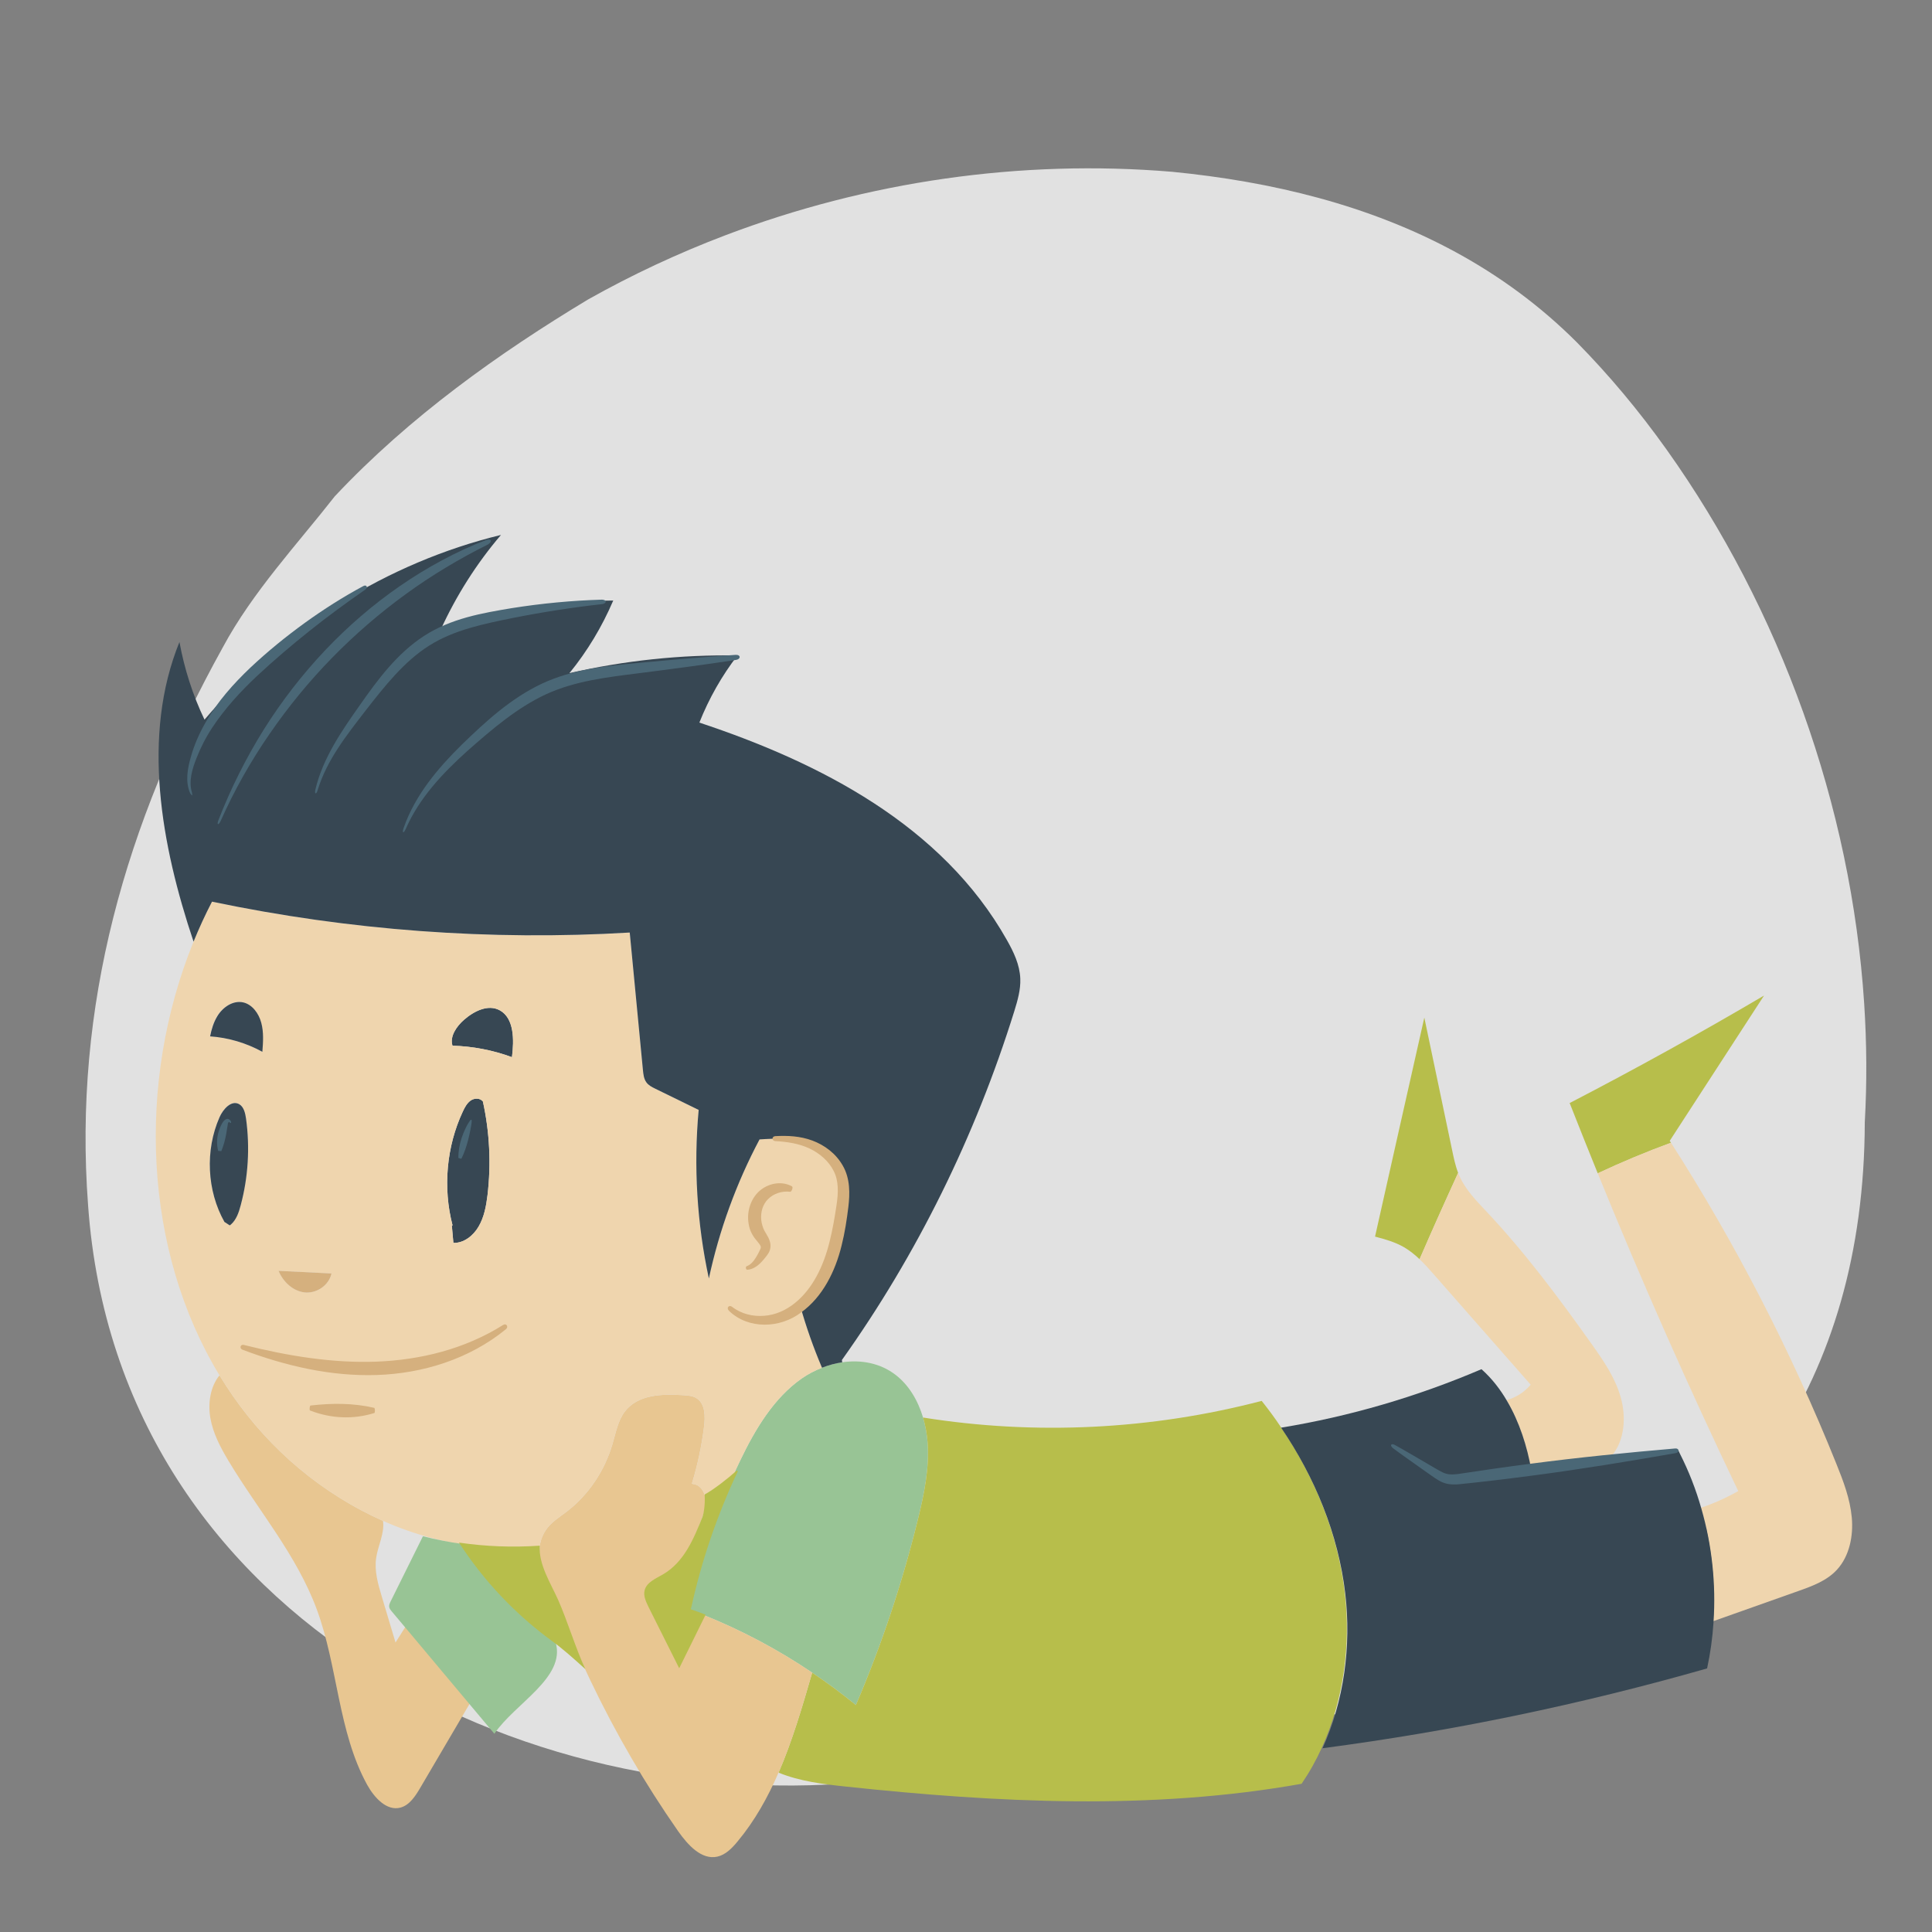 <?xml version="1.0" encoding="UTF-8" standalone="no"?>
<!-- Created with Inkscape (http://www.inkscape.org/) -->

<svg
   xmlns:dc="http://purl.org/dc/elements/1.1/"
   xmlns:cc="http://creativecommons.org/ns#"
   xmlns:rdf="http://www.w3.org/1999/02/22-rdf-syntax-ns#"
   xmlns:svg="http://www.w3.org/2000/svg"
   xmlns="http://www.w3.org/2000/svg"
   xmlns:sodipodi="http://sodipodi.sourceforge.net/DTD/sodipodi-0.dtd"
   xmlns:inkscape="http://www.inkscape.org/namespaces/inkscape"
   width="500"
   height="500"
   viewBox="0 0 500 500"
   id="svg4822"
   version="1.1"
   inkscape:version="0.91 r13725"
   sodipodi:docname="convenience.svg">
  <rect x="0" y="0" width="500" height="500" fill="#808080" stroke="none"/>
  <defs
     id="defs4824" />
  <sodipodi:namedview
     id="base"
     pagecolor="#ffffff"
     bordercolor="#666666"
     borderopacity="1.0"
     inkscape:pageopacity="0.0"
     inkscape:pageshadow="2"
     inkscape:zoom="0.98994949"
     inkscape:cx="189.74799"
     inkscape:cy="155.19879"
     inkscape:document-units="px"
     inkscape:current-layer="layer1"
     showgrid="false"
     inkscape:window-width="1366"
     inkscape:window-height="708"
     inkscape:window-x="0"
     inkscape:window-y="0"
     inkscape:window-maximized="1"
     units="px" />
  <g
     inkscape:label="Layer 1"
     inkscape:groupmode="layer"
     id="layer1"
     transform="translate(0,-552.362)">
    <path
       d="m 431.373,668.793 c 29.332,41.245 47.741,92.023 51.077,143.29 0.668,10.254 0.731,20.528 0.155,30.732 -0.169,68.193 -34.413,110.446 -82.26,134.484 -9.569,4.805 -19.683,8.884 -30.17,12.253 -15.129,4.436 -31.42,8.257 -48.447,11.423 -14.356,2.639 -29.273,5.18 -44.489,7.253 -15.216,2.071 -30.734,3.669 -46.284,4.421 -90.148,12.403 -200.421,-39.13 -208.159,-148.379 -3.871,-51.531 9.673,-98.94 34.822,-144.29 7.737,-14.43 19.346,-26.797 29.018,-39.165 19.346,-20.613 42.562,-37.103 65.532,-50.937 11.437,-6.436 23.336,-11.989 35.573,-16.636 36.705,-13.934 76.444,-19.706 115.648,-16.419 12.852,1.262 25.597,3.413 37.94,6.778 24.682,6.735 47.751,18.329 66.804,37.396 8.252,8.383 16.024,17.655 23.241,27.794"
       style="fill:#e6e6e6;fill-opacity:0.941;fill-rule:nonzero;stroke:none"
       id="path84"
       inkscape:connector-curvature="0" />
    <path
       d="m 456.534,810.006 c -8.13,12.542 -16.279,25.06 -24.409,37.602 l 0.324,0.49 c -6.421,2.364 -12.754,5.007 -18.955,7.915 -2.401,-5.93 -4.784,-11.859 -7.125,-17.824 l -0.161,-0.349 c 17.017,-8.823 33.784,-18.089 50.326,-27.833"
       style="fill:#b7be4b;fill-opacity:1;fill-rule:nonzero;stroke:none"
       id="path94"
       inkscape:connector-curvature="0" />
    <path
       d="m 375.772,849.841 c 0.429,2.053 0.84,4.107 1.593,6.052 -3.395,7.407 -6.734,14.864 -9.98,22.349 -1.25,-1.188 -2.587,-2.262 -4.062,-3.122 -2.308,-1.323 -4.864,-2.049 -7.408,-2.71 l -0.057,-0.007 c 4.233,-18.921 8.503,-37.795 12.754,-56.692 2.379,11.375 4.76,22.753 7.159,34.13"
       style="fill:#b7be4b;fill-opacity:1;fill-rule:nonzero;stroke:none"
       id="path96"
       inkscape:connector-curvature="0" />
    <path
       d="m 479.238,945.067 c 0.446,4.812 -0.621,10.001 -3.783,13.479 -2.644,2.91 -6.388,4.274 -9.986,5.549 -7.379,2.615 -14.76,5.252 -22.138,7.847 0.67,-9.892 -0.399,-19.908 -3.13,-29.373 3.331,-1.119 6.577,-2.576 9.656,-4.322 -12.919,-26.994 -25.056,-54.441 -36.363,-82.235 6.201,-2.908 12.534,-5.551 18.955,-7.915 16.749,26.155 31.121,54.025 42.812,83.124 1.801,4.458 3.533,9.012 3.977,13.845"
       style="fill:#efd5ae;fill-opacity:1;fill-rule:nonzero;stroke:none"
       id="path98"
       inkscape:connector-curvature="0" />
    <path
       d="m 419.425,913.936 c 1.467,5.126 1.056,11.195 -2.31,15.168 -0.153,0.191 -0.346,0.377 -0.535,0.544 -6.795,0.937 -13.596,1.936 -20.365,3.021 -1.123,-6.312 -3.124,-12.572 -6.295,-17.963 2.373,-0.64 4.583,-2.043 6.223,-3.981 -8.279,-9.432 -16.537,-18.841 -24.816,-28.252 -1.266,-1.44 -2.548,-2.901 -3.942,-4.23 3.246,-7.485 6.586,-14.942 9.98,-22.349 0.124,0.323 0.252,0.627 0.397,0.952 1.598,3.506 4.312,6.28 6.913,9.04 9.941,10.56 18.721,22.304 27.193,34.243 3.04,4.278 6.109,8.684 7.556,13.808"
       style="fill:#efd5ae;fill-opacity:1;fill-rule:nonzero;stroke:none"
       id="path100"
       inkscape:connector-curvature="0" />
    <path
       d="m 238.886,919.216 c 0.604,2.073 1.003,4.248 1.172,6.399 0.501,6.724 -0.904,13.433 -2.503,19.953 -4.046,16.475 -9.414,32.56 -16.051,48.055 -3.651,-2.975 -7.432,-5.779 -11.311,-8.385 -8.889,-5.996 -18.354,-11.017 -28.212,-14.962 -1.142,-0.473 -2.287,-0.904 -3.454,-1.338 l 0.14,-0.462 c 2.383,-11.577 6.022,-22.852 10.774,-33.577 0.688,-1.544 1.394,-3.064 2.116,-4.56 3.911,-8.162 8.745,-16.206 15.92,-21.224 1.622,-1.134 3.401,-2.064 5.255,-2.78 1.695,-0.67 3.451,-1.147 5.226,-1.414 4.868,-0.707 9.819,0.191 13.776,3.22 3.484,2.667 5.833,6.666 7.151,11.074"
       style="fill:#98c495;fill-opacity:1;fill-rule:nonzero;stroke:none"
       id="path106"
       inkscape:connector-curvature="0" />
    <path
       d="m 342.148,1004.539 c -1.496,3.322 -3.268,6.49 -5.295,9.465 -38.848,6.926 -78.65,4.905 -117.864,0.731 -5.928,-0.627 -11.946,-1.347 -17.49,-3.612 3.57,-8.259 6.17,-17.161 8.694,-25.884 3.879,2.606 7.66,5.41 11.311,8.385 6.636,-15.495 12.005,-31.58 16.051,-48.055 1.6,-6.52 3.004,-13.229 2.503,-19.953 -0.169,-2.151 -0.568,-4.326 -1.172,-6.399 29.1,4.636 59.058,3.168 87.635,-4.306 1.724,2.149 3.364,4.374 4.898,6.67 8.651,12.724 14.801,27.441 16.619,42.984 1.573,13.548 -0.334,27.742 -5.89,39.976"
       style="fill:#b7be4b;fill-opacity:1;fill-rule:nonzero;stroke:none"
       id="path112"
       inkscape:connector-curvature="0" />
    <path
       d="m 102.36,977.441 c 1.231,-1.941 2.483,-3.899 3.696,-5.844 5.387,6.848 10.776,13.695 16.163,20.543 -4.461,7.607 -8.942,15.209 -13.405,22.816 -1.294,2.203 -2.798,4.571 -5.171,5.211 -3.549,0.95 -6.761,-2.539 -8.625,-5.904 -7.546,-13.726 -7.579,-30.674 -13.061,-45.464 -5.236,-14.103 -15.133,-25.55 -22.805,-38.335 -2.07,-3.452 -4.005,-7.095 -4.717,-11.128 -0.651,-3.838 -0.018,-8.121 2.373,-11.037 8.745,14.411 21.018,26.628 36.896,35.041 1.779,0.935 3.584,1.811 5.411,2.626 0.484,3.157 -1.317,6.405 -1.777,9.671 -0.468,3.348 0.503,6.702 1.467,9.912 1.184,3.979 2.369,7.936 3.555,11.893"
       style="fill:#e8c691;fill-opacity:1;fill-rule:nonzero;stroke:none"
       id="path114"
       inkscape:connector-curvature="0" />
    <path
       d="m 201.479,1011.12 c -2.778,6.438 -6.16,12.481 -10.582,17.792 -1.427,1.735 -3.103,3.463 -5.228,3.942 -4.111,0.93 -7.652,-3.008 -10.175,-6.588 -8.576,-12.282 -16.148,-25.305 -22.671,-38.944 -0.763,-1.613 -1.524,-3.246 -2.245,-4.898 -2.326,-5.28 -4.453,-10.621 -6.677,-15.953 -1.736,-4.12 -4.601,-8.834 -4.266,-13.461 0.124,-1.54 0.578,-3.066 1.553,-4.558 1.341,-2.075 3.462,-3.361 5.387,-4.814 5.607,-4.254 9.866,-10.514 11.917,-17.505 0.851,-2.873 1.394,-5.985 3.132,-8.348 3.382,-4.593 9.77,-4.703 15.239,-4.352 1.258,0.071 2.591,0.171 3.627,0.943 2.039,1.479 2.037,4.627 1.716,7.225 -0.621,4.989 -1.683,9.931 -3.142,14.725 l 0.322,0.098 c 1.408,0.108 2.501,1.321 2.967,2.78 0.142,0.366 0.22,0.768 0.263,1.145 0.157,1.882 -0.503,3.717 -1.172,5.49 -2.072,5.538 -4.455,11.479 -9.304,14.489 -1.671,1.045 -3.795,1.939 -4.274,3.938 -0.324,1.375 0.303,2.786 0.883,4.07 2.367,5.057 4.754,10.096 7.121,15.153 2.025,-4.406 4.068,-8.808 6.113,-13.212 9.858,3.944 19.323,8.966 28.212,14.962 -2.524,8.723 -5.124,17.625 -8.694,25.884 l -0.02,-10e-4"
       style="fill:#e8c691;fill-opacity:1;fill-rule:nonzero;stroke:none"
       id="path116"
       inkscape:connector-curvature="0" />
    <path
       d="m 117.336,874.025 c -0.132,-1.505 -0.267,-2.99 -0.399,-4.476 l 0.181,-0.063 c -2.536,-9.714 -1.575,-20.426 2.65,-29.444 0.511,-1.106 1.099,-2.203 2.055,-2.869 0.977,-0.664 2.416,-0.677 3.146,0.249 1.75,7.912 2.147,16.159 1.201,24.218 -0.344,2.843 -0.883,5.707 -2.294,8.127 -1.414,2.439 -3.865,4.332 -6.541,4.257"
       style="fill:#374753;fill-opacity:1;fill-rule:nonzero;stroke:none"
       id="path124"
       inkscape:connector-curvature="0" />
    <path
       d="m 129.311,813.814 c 3.777,2.036 3.755,7.689 3.183,12.143 -4.941,-1.828 -10.157,-2.815 -15.391,-2.975 -0.767,-2.403 1.07,-5.024 2.998,-6.705 2.603,-2.272 6.229,-4.064 9.211,-2.463"
       style="fill:#374753;fill-opacity:1;fill-rule:nonzero;stroke:none"
       id="path126"
       inkscape:connector-curvature="0" />
    <path
       d="m 73.431,874.472 8.611,0 0,-28.343 -8.611,0 0,28.343 z"
       style="fill:#faedcf;fill-opacity:1;fill-rule:nonzero;stroke:none"
       id="path148"
       inkscape:connector-curvature="0" />
    <path
       d="m 126.171,861.641 c 0.946,-8.06 0.549,-16.306 -1.201,-24.218 -0.731,-0.926 -2.171,-0.913 -3.146,-0.249 -0.956,0.666 -1.545,1.763 -2.055,2.869 -4.225,9.018 -5.185,19.73 -2.65,29.444 l -0.181,0.063 c 0.132,1.485 0.267,2.971 0.399,4.476 2.676,0.076 5.126,-1.817 6.541,-4.256 1.412,-2.42 1.95,-5.284 2.294,-8.127 m 80.921,28.685 c 1.551,5.469 3.425,10.803 5.641,16.009 -1.854,0.716 -3.633,1.646 -5.255,2.78 -7.176,5.018 -12.009,13.062 -15.92,21.224 -0.722,1.496 -1.429,3.016 -2.116,4.56 l -0.238,-0.169 c -2.226,1.585 -4.504,3.064 -6.852,4.473 -0.466,-1.459 -1.559,-2.674 -2.967,-2.78 l -0.322,-0.096 c 1.459,-4.796 2.521,-9.74 3.142,-14.728 0.322,-2.598 0.324,-5.746 -1.716,-7.225 -1.036,-0.772 -2.369,-0.872 -3.627,-0.943 -5.468,-0.351 -11.856,-0.241 -15.239,4.352 -1.738,2.364 -2.281,5.475 -3.132,8.348 -2.051,6.991 -6.311,13.251 -11.917,17.505 -1.925,1.453 -4.046,2.739 -5.387,4.814 -0.975,1.492 -1.429,3.018 -1.553,4.558 -6.343,0.468 -12.715,0.208 -18.963,-0.765 -3.126,-0.455 -6.213,-1.112 -9.268,-1.934 -4.19,-1.128 -8.293,-2.576 -12.29,-4.345 -1.828,-0.815 -3.633,-1.691 -5.411,-2.626 C 77.825,934.926 65.551,922.709 56.807,908.298 37.188,876.017 35.227,832.641 50.091,796.059 c 1.437,-3.515 3.022,-6.971 4.776,-10.347 35.543,7.451 71.959,10.148 108.106,7.99 1.132,11.844 2.279,23.711 3.411,35.555 0.11,1.11 0.234,2.283 0.869,3.179 0.568,0.807 1.459,1.253 2.314,1.674 3.757,1.828 7.511,3.675 11.248,5.501 -1.339,14.565 -0.446,29.366 2.637,43.615 2.711,-12.579 7.151,-24.743 13.118,-35.98 3.893,-0.273 7.849,-0.371 11.598,0.709 4.296,1.264 8.395,4.41 9.661,8.979 0.806,2.819 0.466,5.829 0.039,8.745 -0.777,5.427 -1.852,10.885 -4.139,15.823 -1.6,3.393 -3.836,6.533 -6.636,8.825 m -89.99,-67.345 c 5.234,0.16 10.448,1.147 15.391,2.977 0.572,-4.456 0.594,-10.109 -3.183,-12.145 -2.981,-1.6 -6.608,0.191 -9.211,2.463 -1.927,1.68 -3.765,4.302 -2.998,6.705 m -62.784,-2.424 c 4.695,0.332 9.331,1.691 13.527,4.001 0.197,-2.526 0.379,-5.098 -0.289,-7.529 -0.647,-2.431 -2.338,-4.723 -4.66,-5.258 -2.609,-0.588 -5.303,1.199 -6.734,3.615 -0.942,1.559 -1.477,3.346 -1.844,5.172 m 2.481,20.936 c -3.751,8.53 -3.252,19.001 1.284,27.066 l 1.376,0.891 0.313,-0.236 c 1.398,-1.221 2.043,-3.14 2.528,-4.994 1.939,-7.253 2.405,-14.951 1.372,-22.414 -0.197,-1.429 -0.59,-3.066 -1.791,-3.732 -1.996,-1.102 -4.141,1.26 -5.082,3.42 m 15.304,39.755 c 1.188,2.882 3.698,5.178 6.616,5.571 3.053,0.405 6.378,-1.687 7.084,-4.885 -4.567,-0.215 -9.131,-0.471 -13.7,-0.685"
       style="fill:#efd5ae;fill-opacity:1;fill-rule:nonzero;stroke:none"
       id="path128"
       inkscape:connector-curvature="0" />
    <path
       d="m 217.959,904.922 c -1.775,0.267 -3.531,0.744 -5.226,1.414 -2.216,-5.206 -4.091,-10.54 -5.641,-16.009 2.8,-2.292 5.037,-5.432 6.636,-8.825 2.287,-4.937 3.362,-10.395 4.139,-15.823 0.429,-2.916 0.767,-5.926 -0.039,-8.745 -1.266,-4.569 -5.364,-7.715 -9.661,-8.979 -3.749,-1.08 -7.705,-0.98 -11.598,-0.709 -5.967,11.236 -10.407,23.403 -13.116,35.98 -3.085,-14.248 -3.979,-29.05 -2.639,-43.615 -3.736,-1.826 -7.491,-3.673 -11.248,-5.501 -0.855,-0.421 -1.746,-0.867 -2.314,-1.674 -0.635,-0.896 -0.759,-2.069 -0.869,-3.179 -1.132,-11.844 -2.279,-23.711 -3.409,-35.555 -36.149,2.158 -72.565,-0.54 -108.108,-7.993 -1.754,3.378 -3.34,6.835 -4.776,10.35 -8.397,-25.023 -13.523,-53.218 -3.651,-77.55 1.274,6.971 3.46,13.769 6.484,20.096 20.217,-23.731 47.383,-40.676 76.725,-47.802 -6.309,7.39 -11.618,15.755 -15.705,24.748 14.412,-5.061 29.568,-7.683 44.76,-7.771 -2.908,6.798 -6.728,13.147 -11.337,18.789 14.284,-3.272 28.892,-4.812 43.49,-4.569 -4.048,5.245 -7.375,11.109 -9.864,17.369 31.096,10.317 62.829,26.521 79.59,56.282 1.736,3.064 3.331,6.381 3.464,9.979 0.12,2.871 -0.706,5.683 -1.545,8.411 -10.1,32.426 -25.229,63.076 -44.623,90.293 l 0.081,0.588"
       style="fill:#374753;fill-opacity:1;fill-rule:nonzero;stroke:none"
       id="path130"
       inkscape:connector-curvature="0" />
    <path
       d="m 189.464,890.567 c 2.399,1.85 5.421,2.563 8.307,2.318 2.904,-0.199 5.627,-1.429 7.941,-3.292 4.673,-3.762 7.436,-9.651 8.965,-15.816 0.792,-3.099 1.335,-6.321 1.821,-9.554 0.474,-3.142 0.572,-6.28 -0.724,-8.773 -1.268,-2.576 -3.631,-4.616 -6.301,-5.872 -2.68,-1.26 -5.747,-1.739 -8.81,-1.895 -0.954,-0.043 -1.013,-1.223 -0.009,-1.29 3.152,-0.178 6.421,-0.026 9.575,1.138 3.101,1.162 6.063,3.281 7.896,6.516 1.929,3.344 1.836,7.29 1.435,10.634 -0.407,3.341 -0.914,6.687 -1.75,10.007 -1.604,6.583 -4.856,13.292 -10.483,17.334 -5.43,4.144 -13.662,4.428 -18.66,-0.421 -0.816,-0.833 0.071,-1.626 0.798,-1.034"
       style="fill:#d5b07e;fill-opacity:1;fill-rule:nonzero;stroke:none"
       id="path134"
       inkscape:connector-curvature="0" />
    <path
       d="m 130.929,896.359 c -9.439,7.726 -21.523,11.469 -33.408,11.852 -11.964,0.395 -23.731,-2.385 -34.761,-6.546 -0.853,-0.319 -0.574,-1.464 0.334,-1.238 11.346,2.834 22.868,4.751 34.33,4.328 11.407,-0.447 22.836,-3.24 32.802,-9.506 0.834,-0.516 1.457,0.507 0.704,1.11"
       style="fill:#d5b07e;fill-opacity:1;fill-rule:nonzero;stroke:none"
       id="path136"
       inkscape:connector-curvature="0" />
    <path
       d="m 96.884,918.045 c -5.497,1.722 -11.285,1.44 -16.651,-0.653 -0.206,-0.08 -0.094,-1.258 0.13,-1.284 5.611,-0.635 10.937,-0.67 16.472,0.596 0.232,0.054 0.267,1.273 0.049,1.34"
       style="fill:#d5b07e;fill-opacity:1;fill-rule:nonzero;stroke:none"
       id="path138"
       inkscape:connector-curvature="0" />
    <path
       d="m 204.513,860.789 c -2.167,-0.256 -4.302,0.46 -5.712,1.878 -1.416,1.351 -1.99,3.435 -1.791,5.43 0.055,0.494 0.151,0.982 0.297,1.446 0.142,0.488 0.261,0.833 0.535,1.353 0.256,0.471 0.637,1.019 0.987,1.72 0.342,0.677 0.712,1.663 0.531,2.76 -0.191,1.106 -0.771,1.726 -1.121,2.199 -0.399,0.512 -0.82,1.023 -1.292,1.507 -0.928,0.948 -2.155,1.839 -3.576,1.889 -0.377,-0.02 -0.482,-0.809 -0.11,-0.928 0.985,-0.338 1.724,-1.214 2.332,-2.19 0.311,-0.488 0.592,-1.017 0.871,-1.563 0.307,-0.579 0.49,-1.03 0.429,-1.232 -0.005,-0.377 -0.682,-1.164 -1.577,-2.259 -0.409,-0.533 -0.855,-1.327 -1.136,-2.036 -0.271,-0.737 -0.433,-1.509 -0.519,-2.283 -0.35,-3.079 0.893,-6.431 3.327,-8.259 2.361,-1.778 5.521,-2.188 7.957,-0.839 0.415,0.223 -0.102,1.451 -0.433,1.409"
       style="fill:#d5b07e;fill-opacity:1;fill-rule:nonzero;stroke:none"
       id="path150"
       inkscape:connector-curvature="0" />
    <path
       d="m 126.299,693.261 c -7.444,3.71 -14.606,7.993 -21.36,12.917 -6.759,4.914 -13.13,10.421 -19.032,16.46 -5.898,6.043 -11.311,12.633 -16.157,19.687 -4.87,7.054 -9.119,14.548 -12.648,22.514 -0.568,1.219 -1.077,1.015 -0.552,-0.273 3.158,-8.118 7.102,-16.003 11.7,-23.371 4.624,-7.372 9.956,-14.257 15.874,-20.519 5.922,-6.256 12.445,-11.876 19.445,-16.701 7.005,-4.812 14.467,-8.879 22.28,-11.878 1.353,-0.395 1.573,0.431 0.45,1.164"
       style="fill:#4a6776;fill-opacity:1;fill-rule:nonzero;stroke:none"
       id="path154"
       inkscape:connector-curvature="0" />
    <path
       d="m 94.523,704.957 c -4.894,3.4 -9.703,6.908 -14.36,10.632 -4.646,3.71 -9.231,7.596 -13.576,11.651 -4.341,4.068 -8.378,8.47 -11.671,13.455 -1.652,2.494 -3.002,5.176 -4.109,7.99 -1.089,2.795 -1.998,5.848 -1.138,8.76 0.163,0.958 0.171,1.023 -0.45,0.212 -1.345,-3.036 -0.659,-6.531 0.199,-9.487 0.855,-3.062 2.161,-5.991 3.712,-8.717 3.11,-5.49 7.296,-10.141 11.704,-14.339 4.455,-4.183 9.123,-7.975 14.003,-11.516 4.876,-3.521 9.939,-6.746 15.188,-9.562 0.879,-0.475 1.272,0.384 0.497,0.922"
       style="fill:#4a6776;fill-opacity:1;fill-rule:nonzero;stroke:none"
       id="path156"
       inkscape:connector-curvature="0" />
    <path
       d="m 155.858,708.704 c -7.725,0.863 -15.404,2.058 -23.021,3.565 -7.595,1.546 -15.269,3.077 -21.725,7.151 -6.478,4.074 -11.512,10.445 -16.456,16.788 -4.905,6.375 -10.027,12.743 -12.44,20.617 -0.352,1.227 -0.897,1.106 -0.584,-0.173 1.972,-8.216 6.836,-15.163 11.466,-21.762 4.636,-6.622 9.656,-13.416 16.635,-17.943 7.009,-4.547 15.066,-5.926 22.714,-7.199 7.739,-1.227 15.54,-1.973 23.338,-2.199 1.315,0.022 1.292,0.965 0.073,1.156"
       style="fill:#4a6776;fill-opacity:1;fill-rule:nonzero;stroke:none"
       id="path158"
       inkscape:connector-curvature="0" />
    <path
       d="m 190.459,723.15 c -8.309,1.262 -16.637,2.366 -24.975,3.42 -8.311,1.047 -16.649,2.012 -24.132,5.449 -7.481,3.454 -14.036,9.072 -20.455,14.736 -6.319,5.711 -12.359,12.054 -15.898,20.146 -0.57,1.245 -0.989,1.106 -0.547,-0.241 2.973,-8.548 8.899,-15.508 15.062,-21.59 6.207,-6.024 12.758,-12.032 20.736,-15.781 8.006,-3.747 16.673,-4.582 24.985,-5.365 8.36,-0.785 16.722,-1.52 25.099,-2.084 1.406,-0.098 1.443,1.112 0.126,1.31"
       style="fill:#4a6776;fill-opacity:1;fill-rule:nonzero;stroke:none"
       id="path160"
       inkscape:connector-curvature="0" />
    <path
       d="m 118.627,852.053 c -0.02,-1.806 0.303,-3.554 0.855,-5.217 0.277,-0.833 0.608,-1.644 0.985,-2.435 0.379,-0.787 0.798,-1.566 1.359,-2.264 l 0.269,0.113 c -0.037,0.924 -0.208,1.769 -0.376,2.626 -0.173,0.85 -0.358,1.691 -0.572,2.522 -0.425,1.663 -0.959,3.281 -1.75,4.855 l -0.769,-0.2"
       style="fill:#4a6776;fill-opacity:1;fill-rule:nonzero;stroke:none"
       id="path164"
       inkscape:connector-curvature="0" />
    <path
       d="m 58.084,868.598 c -4.536,-8.062 -5.035,-18.535 -1.284,-27.066 0.94,-2.16 3.085,-4.521 5.082,-3.42 1.201,0.666 1.593,2.303 1.791,3.732 1.034,7.464 0.568,15.161 -1.372,22.414 -0.484,1.854 -1.131,3.773 -2.528,4.994 l -0.313,0.236 -1.376,-0.891"
       style="fill:#374753;fill-opacity:1;fill-rule:nonzero;stroke:none"
       id="path122"
       inkscape:connector-curvature="0" />
    <path
       d="m 56.459,850.214 c -0.419,-1.633 -0.366,-3.341 0.104,-4.911 0.236,-0.778 0.539,-1.553 0.944,-2.27 0.22,-0.362 0.576,-0.932 1.166,-1.082 0.431,-0.137 0.672,0.16 0.863,0.301 0.173,0.184 0.344,0.438 0.254,0.75 l -0.265,-0.085 -0.246,-0.208 -0.199,0.173 c -0.112,0.163 -0.126,0.371 -0.169,0.729 -0.126,0.75 -0.25,1.496 -0.376,2.242 -0.26,1.485 -0.649,2.908 -1.254,4.415 l -0.822,-0.054"
       style="fill:#4a6776;fill-opacity:1;fill-rule:nonzero;stroke:none"
       id="path166"
       inkscape:connector-curvature="0" />
    <path
       d="m 67.611,817.042 c 0.668,2.431 0.486,5.002 0.289,7.529 -4.196,-2.309 -8.832,-3.671 -13.527,-4.001 0.366,-1.826 0.902,-3.612 1.844,-5.172 1.431,-2.416 4.125,-4.202 6.734,-3.615 2.322,0.536 4.013,2.828 4.66,5.258"
       style="fill:#374753;fill-opacity:1;fill-rule:nonzero;stroke:none"
       id="path120"
       inkscape:connector-curvature="0" />
    <path
       d="m 72.093,881.254 c 4.569,0.215 9.131,0.468 13.7,0.683 -0.706,3.198 -4.032,5.291 -7.084,4.885 -2.918,-0.392 -5.428,-2.689 -6.616,-5.568"
       style="fill:#d5b07e;fill-opacity:1;fill-rule:nonzero;stroke:none"
       id="path118"
       inkscape:connector-curvature="0" />
    <path
       d="m 440.325,942.831 c 2.731,9.465 3.8,19.481 3.13,29.373 -0.258,4.011 -0.806,8.014 -1.659,11.943 -32.677,9.339 -65.965,16.254 -99.524,20.654 5.556,-12.234 7.463,-26.428 5.89,-39.976 -1.817,-15.543 -7.967,-30.26 -16.619,-42.984 17.75,-2.906 35.199,-8.016 51.864,-15.137 2.637,2.351 4.827,5.15 6.636,8.264 3.171,5.391 5.171,11.651 6.295,17.963 6.769,-1.084 13.57,-2.084 20.365,-3.021 5.849,-0.811 11.714,-1.576 17.593,-2.281 0.148,0.265 0.297,0.551 0.407,0.83 2.334,4.577 4.219,9.396 5.621,14.372"
       style="fill:#374753;fill-opacity:1;fill-rule:nonzero;stroke:none"
       id="path102"
       inkscape:connector-curvature="0" />
    <path
       d="m 433.695,928.426 c -12.418,2.177 -24.867,4.215 -37.364,5.848 -6.262,0.822 -12.469,1.576 -18.802,2.218 -0.828,0.063 -1.707,0.087 -2.617,-0.052 -0.961,-0.139 -1.813,-0.499 -2.591,-0.948 -1.504,-0.917 -2.699,-1.854 -4.046,-2.776 -2.615,-1.871 -5.263,-3.684 -7.839,-5.618 -0.761,-0.661 -0.466,-1.247 0.466,-0.826 2.808,1.531 5.546,3.19 8.317,4.786 1.366,0.774 2.8,1.689 4.084,2.329 1.264,0.631 2.483,0.644 3.995,0.453 6.168,-0.935 12.453,-1.845 18.686,-2.65 12.493,-1.644 25.03,-2.888 37.572,-3.966 1.054,-0.089 1.123,1.028 0.138,1.201"
       style="fill:#4a6776;fill-opacity:1;fill-rule:nonzero;stroke:none"
       id="path152"
       inkscape:connector-curvature="0" />
    <path
       d="m 100.729,968.287 c -0.099,-0.523 0.146,-1.035 0.386,-1.526 2.788,-5.598 5.555,-11.22 8.341,-16.818 3.369,0.851 6.774,1.531 10.222,2.002 6.392,9.898 20.901,14.186 24.137,25.516 2.601,9.105 -10.569,15.738 -15.875,23.594 -2.186,-2.597 -4.37,-5.216 -6.556,-7.813 -5.941,-7.088 -11.885,-14.176 -17.826,-21.265 -0.729,-0.864 -1.477,-1.753 -2.206,-2.619 -0.267,-0.328 -0.534,-0.653 -0.622,-1.071"
       style="fill:#98c495;fill-opacity:1;fill-rule:nonzero;stroke:none"
       id="path104"
       inkscape:connector-curvature="0"
       sodipodi:nodetypes="ccccsccccc" />
    <path
       d="m 142.922,977.103 c -9.514,-6.951 -17.745,-15.617 -24.137,-25.516 6.891,1.008 13.918,1.277 20.914,0.792 -0.37,4.79 2.79,9.669 4.705,13.934 2.453,5.519 4.531,12.565 7.096,18.031 -3.111,-2.811 -5.736,-5.181 -8.578,-7.241"
       style="fill:#b7be4b;fill-opacity:1;fill-rule:nonzero;stroke:none"
       id="path108"
       inkscape:connector-curvature="0"
       sodipodi:nodetypes="cccccc" />
    <path
       d="m 190.961,933.101 c -5.315,11.258 -9.385,23.095 -12.051,35.248 l -0.157,0.485 c 1.304,0.455 2.586,0.908 3.863,1.404 -2.288,4.623 -4.573,9.244 -6.838,13.869 -2.647,-5.308 -5.317,-10.598 -7.965,-15.907 -0.649,-1.348 -1.35,-2.829 -0.988,-4.273 0.535,-2.099 2.911,-3.037 4.78,-4.134 5.424,-3.159 7.901,-9.112 10.218,-14.926 0.271,-0.763 0.71,-2.995 0.544,-5.734 2.627,-1.48 5.805,-3.979 8.329,-6.211 l 0.264,0.178"
       style="fill:#b7be4b;fill-opacity:1;fill-rule:nonzero;stroke:none"
       id="path110"
       inkscape:connector-curvature="0"
       sodipodi:nodetypes="cccccccccccc" />
  </g>
</svg>
